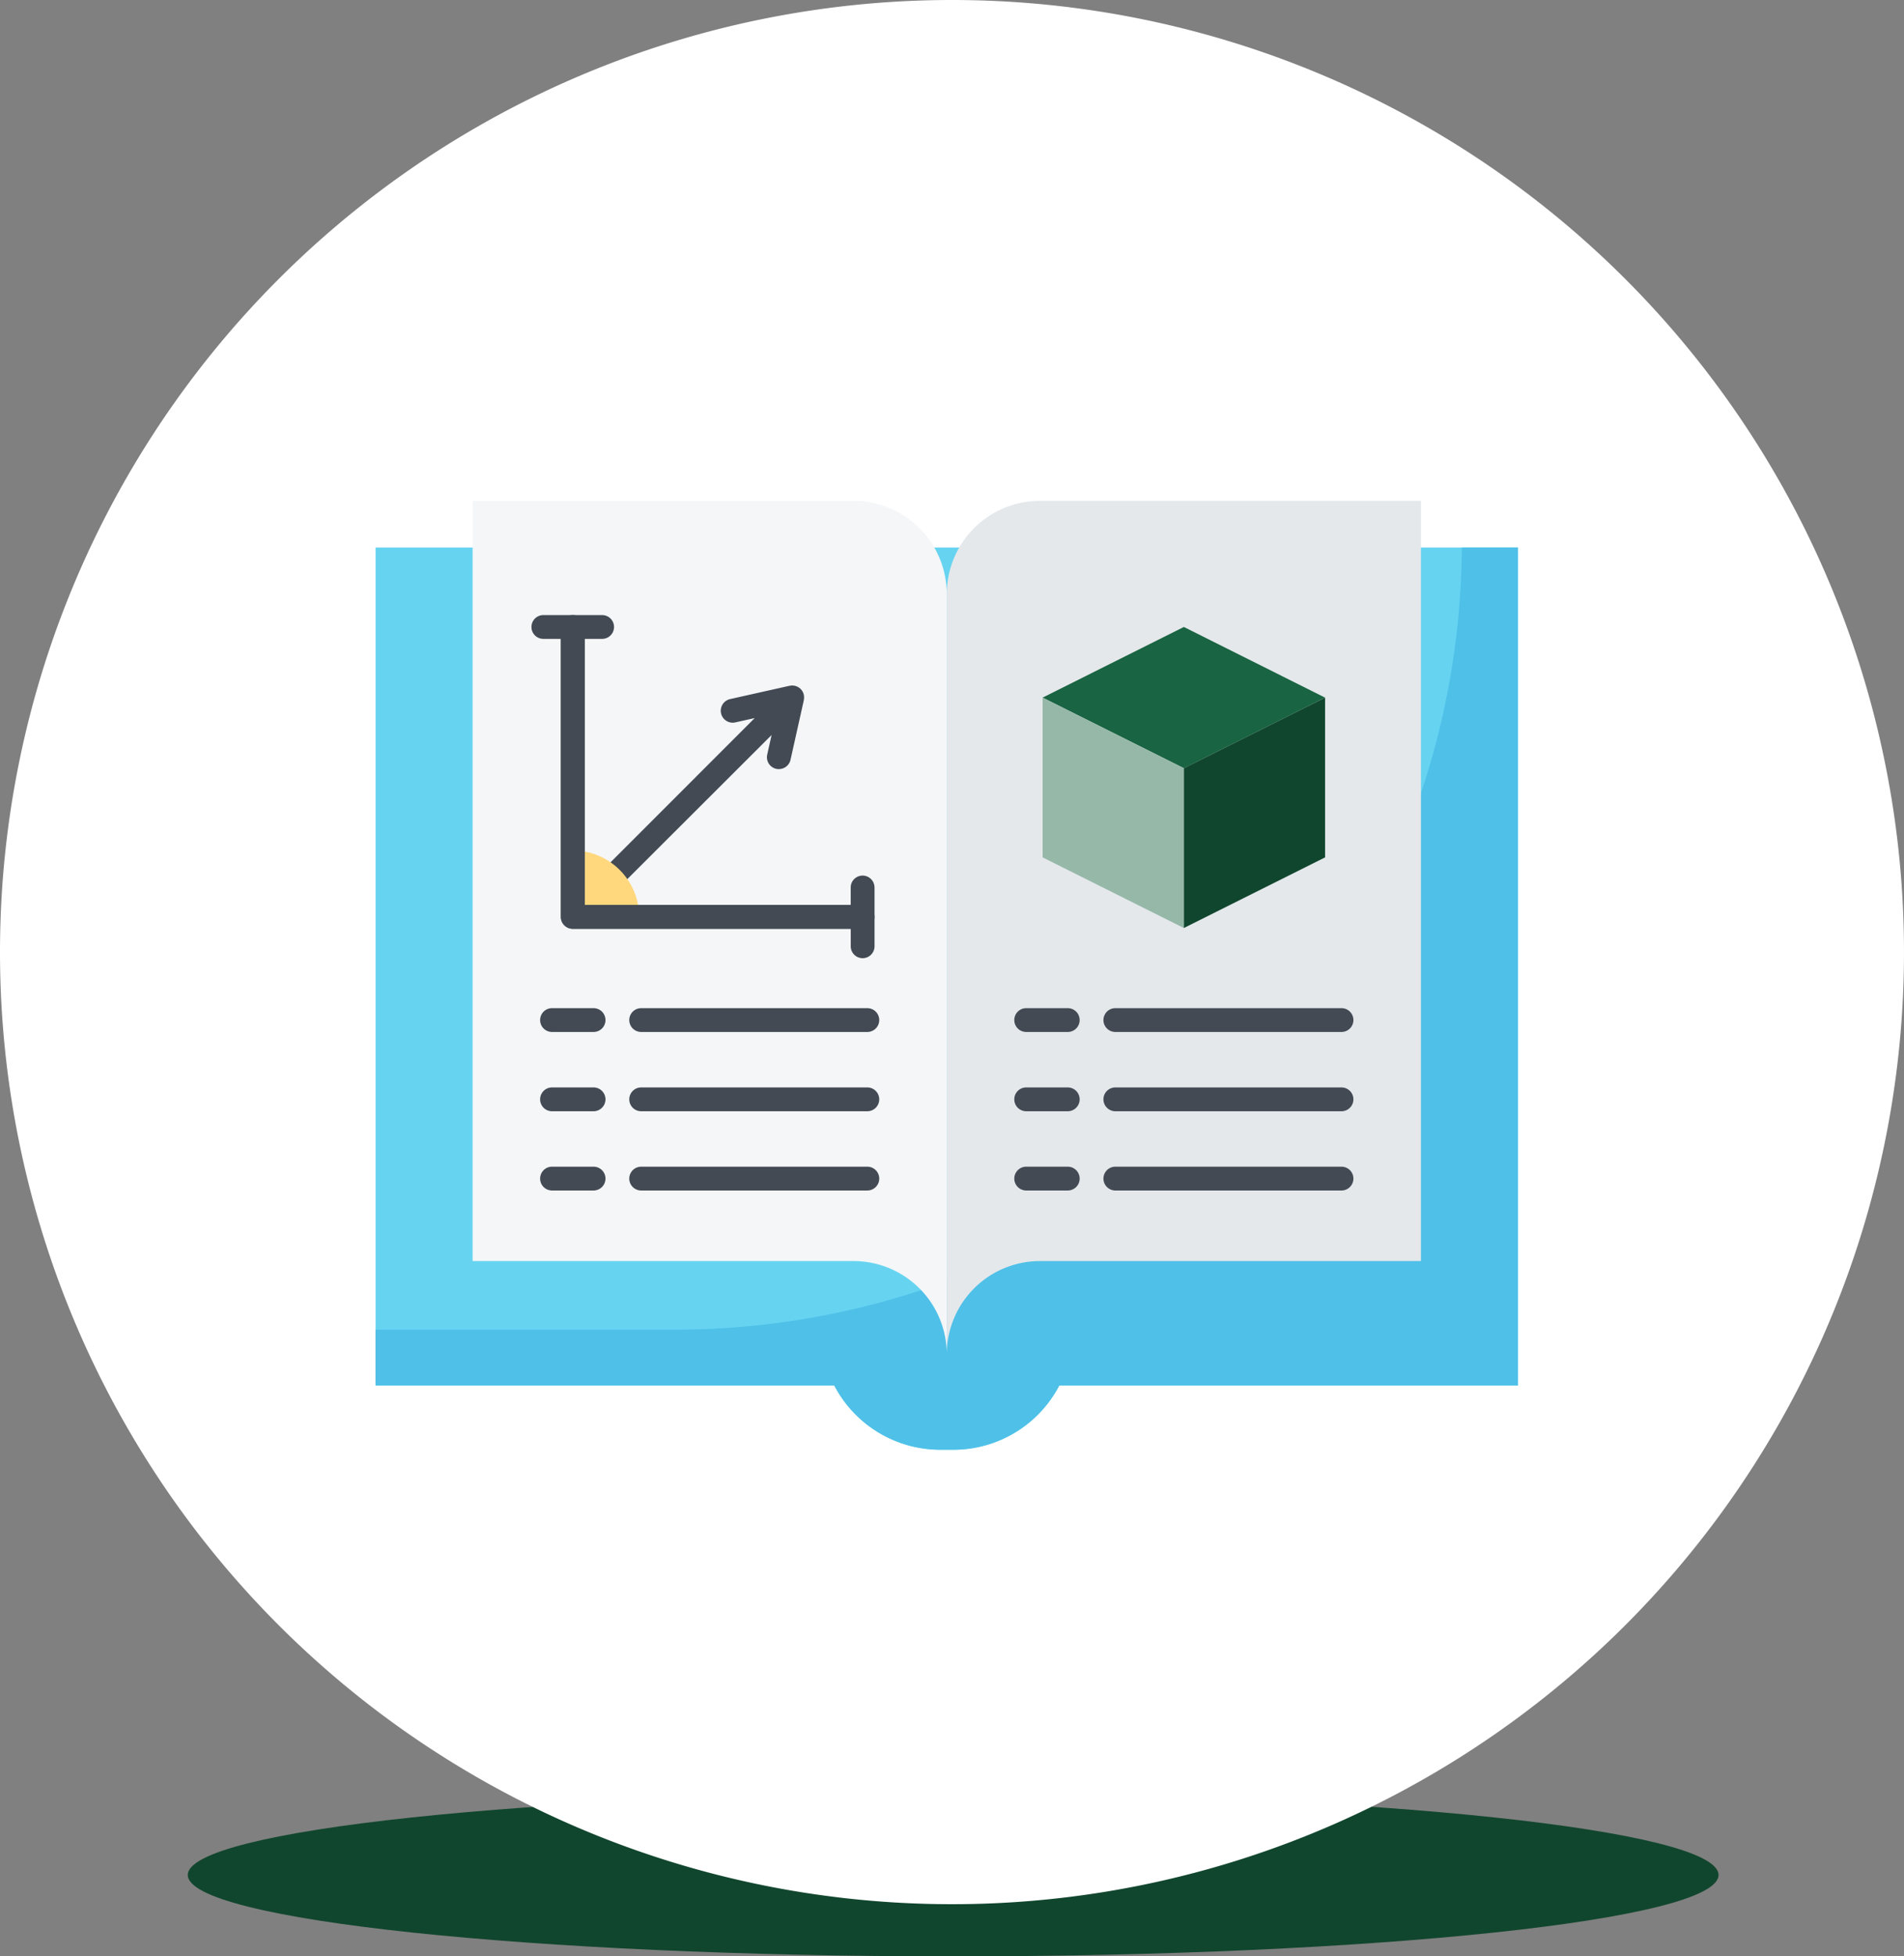 <svg xmlns="http://www.w3.org/2000/svg" xmlns:xlink="http://www.w3.org/1999/xlink" width="121.668" height="125" viewBox="0 0 121.668 125">
  <rect x="0" y="0" width="121.668" height="125" fill="#808080" stroke="none"/>
  <defs>
    <clipPath id="clip-path">
      <rect id="Rectángulo_379579" data-name="Rectángulo 379579" width="73" height="60.628" fill="none"/>
    </clipPath>
  </defs>
  <g id="img13" transform="translate(6179 9124)">
    <g id="Grupo_1074737" data-name="Grupo 1074737" transform="translate(-6567.668 -15121)">
      <g id="Grupo_1072788" data-name="Grupo 1072788" transform="translate(13.999 114.601)">
        <g id="Grupo_1072785" data-name="Grupo 1072785" transform="translate(386.668 5997)">
          <path id="Trazado_608385" data-name="Trazado 608385" d="M48.909,0C75.921,0,97.818,2.328,97.818,5.2s-21.9,5.2-48.909,5.2S0,8.071,0,5.2,21.9,0,48.909,0Z" transform="translate(0 0)" fill="none"/>
        </g>
        <g id="Grupo_1073383" data-name="Grupo 1073383" transform="translate(386.668 5997)">
          <path id="Trazado_608385-2" data-name="Trazado 608385" d="M48.909,0C75.921,0,97.818,2.328,97.818,5.2s-21.9,5.2-48.909,5.2S0,8.071,0,5.2,21.9,0,48.909,0Z" transform="translate(0 0)" fill="#11462e"/>
        </g>
      </g>
      <g id="Grupo_1073526" data-name="Grupo 1073526" transform="translate(2)">
        <g id="Grupo_1072785-2" data-name="Grupo 1072785" transform="translate(386.668 5997)">
          <path id="Trazado_608385-3" data-name="Trazado 608385" d="M60.834,0A60.834,60.834,0,1,1,0,60.834,60.834,60.834,0,0,1,60.834,0Z" transform="translate(0 0)" fill="none"/>
        </g>
        <g id="Grupo_1073383-2" data-name="Grupo 1073383" transform="translate(386.668 5997)">
          <path id="Trazado_608385-4" data-name="Trazado 608385" d="M60.834,0A60.834,60.834,0,1,1,0,60.834,60.834,60.834,0,0,1,60.834,0Z" transform="translate(0 0)" fill="#fff"/>
        </g>
      </g>
    </g>
    <g id="Grupo_1074758" data-name="Grupo 1074758" transform="translate(4)">
      <rect id="Rectángulo_379569" data-name="Rectángulo 379569" width="73" height="73" transform="translate(-6159 -9098)" fill="#fff"/>
      <g id="Grupo_1074757" data-name="Grupo 1074757" transform="translate(-6159 -9092)">
        <g id="Grupo_1074756" data-name="Grupo 1074756" transform="translate(0 0)" clip-path="url(#clip-path)">
          <path id="Trazado_642048" data-name="Trazado 642048" d="M73,3.92V57.469H43.686a7.633,7.633,0,0,1-6.768,4.1h-.836a7.647,7.647,0,0,1-6.768-4.1H0V3.92Z" transform="translate(0 -0.939)" fill="#66d4f1"/>
          <path id="Trazado_642049" data-name="Trazado 642049" d="M73,3.92V57.469H43.686a7.633,7.633,0,0,1-6.768,4.1h-.836a7.647,7.647,0,0,1-6.768-4.1H0V53.895H19.132A50.275,50.275,0,0,0,69.411,3.92Z" transform="translate(0 -0.939)" fill="#4fc0e8"/>
          <path id="Trazado_642050" data-name="Trazado 642050" d="M78.3,0H53.96A5.96,5.96,0,0,0,48,5.96V54.535a5.96,5.96,0,0,1,5.96-5.96H78.3Z" transform="translate(-11.5 0)" fill="#e4e8eb"/>
          <path id="Trazado_642051" data-name="Trazado 642051" d="M8.153,0H32.492a5.96,5.96,0,0,1,5.96,5.96V54.535a5.96,5.96,0,0,0-5.96-5.96H8.153Z" transform="translate(-1.953 0)" fill="#f4f6f8"/>
          <path id="Trazado_642052" data-name="Trazado 642052" d="M31.914,16.426v.023l-.852,3.817a.762.762,0,0,1-.745.593.652.652,0,0,1-.167-.015.761.761,0,0,1-.578-.9l.281-1.262L20.272,28.25a.755.755,0,0,1-.54.228.738.738,0,0,1-.532-.228.757.757,0,0,1,0-1.072L28.774,17.6l-1.262.281a.763.763,0,0,1-.327-1.49L31,15.536h.023a.754.754,0,0,1,.89.89" transform="translate(-4.547 -3.719)" fill="#434a54"/>
          <path id="Trazado_642053" data-name="Trazado 642053" d="M20.813,33.623H16.57V29.38a4.245,4.245,0,0,1,4.243,4.243" transform="translate(-3.97 -7.039)" fill="#ffd87e"/>
          <path id="Trazado_642054" data-name="Trazado 642054" d="M36.532,57.471H22.08a.76.76,0,0,1,0-1.521H36.532a.76.76,0,1,1,0,1.521" transform="translate(-5.108 -13.405)" fill="#434a54"/>
          <path id="Trazado_642055" data-name="Trazado 642055" d="M17.244,57.471H14.588a.76.76,0,0,1,0-1.521h2.655a.76.76,0,0,1,0,1.521" transform="translate(-3.313 -13.405)" fill="#434a54"/>
          <path id="Trazado_642056" data-name="Trazado 642056" d="M36.532,50.811H22.08a.76.76,0,1,1,0-1.521H36.532a.76.76,0,1,1,0,1.521" transform="translate(-5.108 -11.809)" fill="#434a54"/>
          <path id="Trazado_642057" data-name="Trazado 642057" d="M17.244,50.811H14.588a.76.76,0,1,1,0-1.521h2.655a.76.76,0,1,1,0,1.521" transform="translate(-3.313 -11.809)" fill="#434a54"/>
          <path id="Trazado_642058" data-name="Trazado 642058" d="M36.532,44.151H22.08a.76.76,0,0,1,0-1.521H36.532a.76.76,0,1,1,0,1.521" transform="translate(-5.108 -10.214)" fill="#434a54"/>
          <path id="Trazado_642059" data-name="Trazado 642059" d="M17.244,44.151H14.588a.76.76,0,0,1,0-1.521h2.655a.76.76,0,0,1,0,1.521" transform="translate(-3.313 -10.214)" fill="#434a54"/>
          <path id="Trazado_642060" data-name="Trazado 642060" d="M34.854,29.645H16.33a.76.76,0,0,1-.76-.76V10.36a.76.76,0,1,1,1.521,0V28.124H34.854a.76.76,0,0,1,0,1.521" transform="translate(-3.73 -2.3)" fill="#434a54"/>
          <path id="Trazado_642061" data-name="Trazado 642061" d="M35.023,27.006v3.756a.76.76,0,0,1-1.521,0V29.645H15.739a.763.763,0,0,1-.76-.76V11.121H13.86a.76.76,0,1,1,0-1.521h3.756a.76.76,0,0,1,0,1.521H16.5v17h17V27.006a.76.76,0,1,1,1.521,0" transform="translate(-3.139 -2.3)" fill="#434a54"/>
          <path id="Trazado_642062" data-name="Trazado 642062" d="M76.378,57.471H61.926a.76.76,0,0,1,0-1.521H76.378a.76.76,0,0,1,0,1.521" transform="translate(-14.654 -13.405)" fill="#434a54"/>
          <path id="Trazado_642063" data-name="Trazado 642063" d="M57.09,57.471H54.434a.76.76,0,0,1,0-1.521H57.09a.76.76,0,1,1,0,1.521" transform="translate(-12.859 -13.405)" fill="#434a54"/>
          <path id="Trazado_642064" data-name="Trazado 642064" d="M76.378,50.811H61.926a.76.76,0,1,1,0-1.521H76.378a.76.76,0,1,1,0,1.521" transform="translate(-14.654 -11.809)" fill="#434a54"/>
          <path id="Trazado_642065" data-name="Trazado 642065" d="M57.09,50.811H54.434a.76.76,0,1,1,0-1.521H57.09a.76.76,0,1,1,0,1.521" transform="translate(-12.859 -11.809)" fill="#434a54"/>
          <path id="Trazado_642066" data-name="Trazado 642066" d="M76.378,44.151H61.926a.76.76,0,0,1,0-1.521H76.378a.76.76,0,0,1,0,1.521" transform="translate(-14.654 -10.214)" fill="#434a54"/>
          <path id="Trazado_642067" data-name="Trazado 642067" d="M57.09,44.151H54.434a.76.76,0,0,1,0-1.521H57.09a.76.76,0,1,1,0,1.521" transform="translate(-12.859 -10.214)" fill="#434a54"/>
          <path id="Trazado_642068" data-name="Trazado 642068" d="M74.1,15.113,65.08,19.625l-9.025-4.512L65.08,10.6Z" transform="translate(-13.43 -2.54)" fill="#196442"/>
          <path id="Trazado_642069" data-name="Trazado 642069" d="M65.08,21.046V31.256l-9.025-4.512V16.534Z" transform="translate(-13.43 -3.962)" fill="#96b8a9"/>
          <path id="Trazado_642070" data-name="Trazado 642070" d="M76.948,16.534V26.743l-9.025,4.512V21.046Z" transform="translate(-16.273 -3.961)" fill="#11462e"/>
        </g>
      </g>
    </g>
  </g>
</svg>
